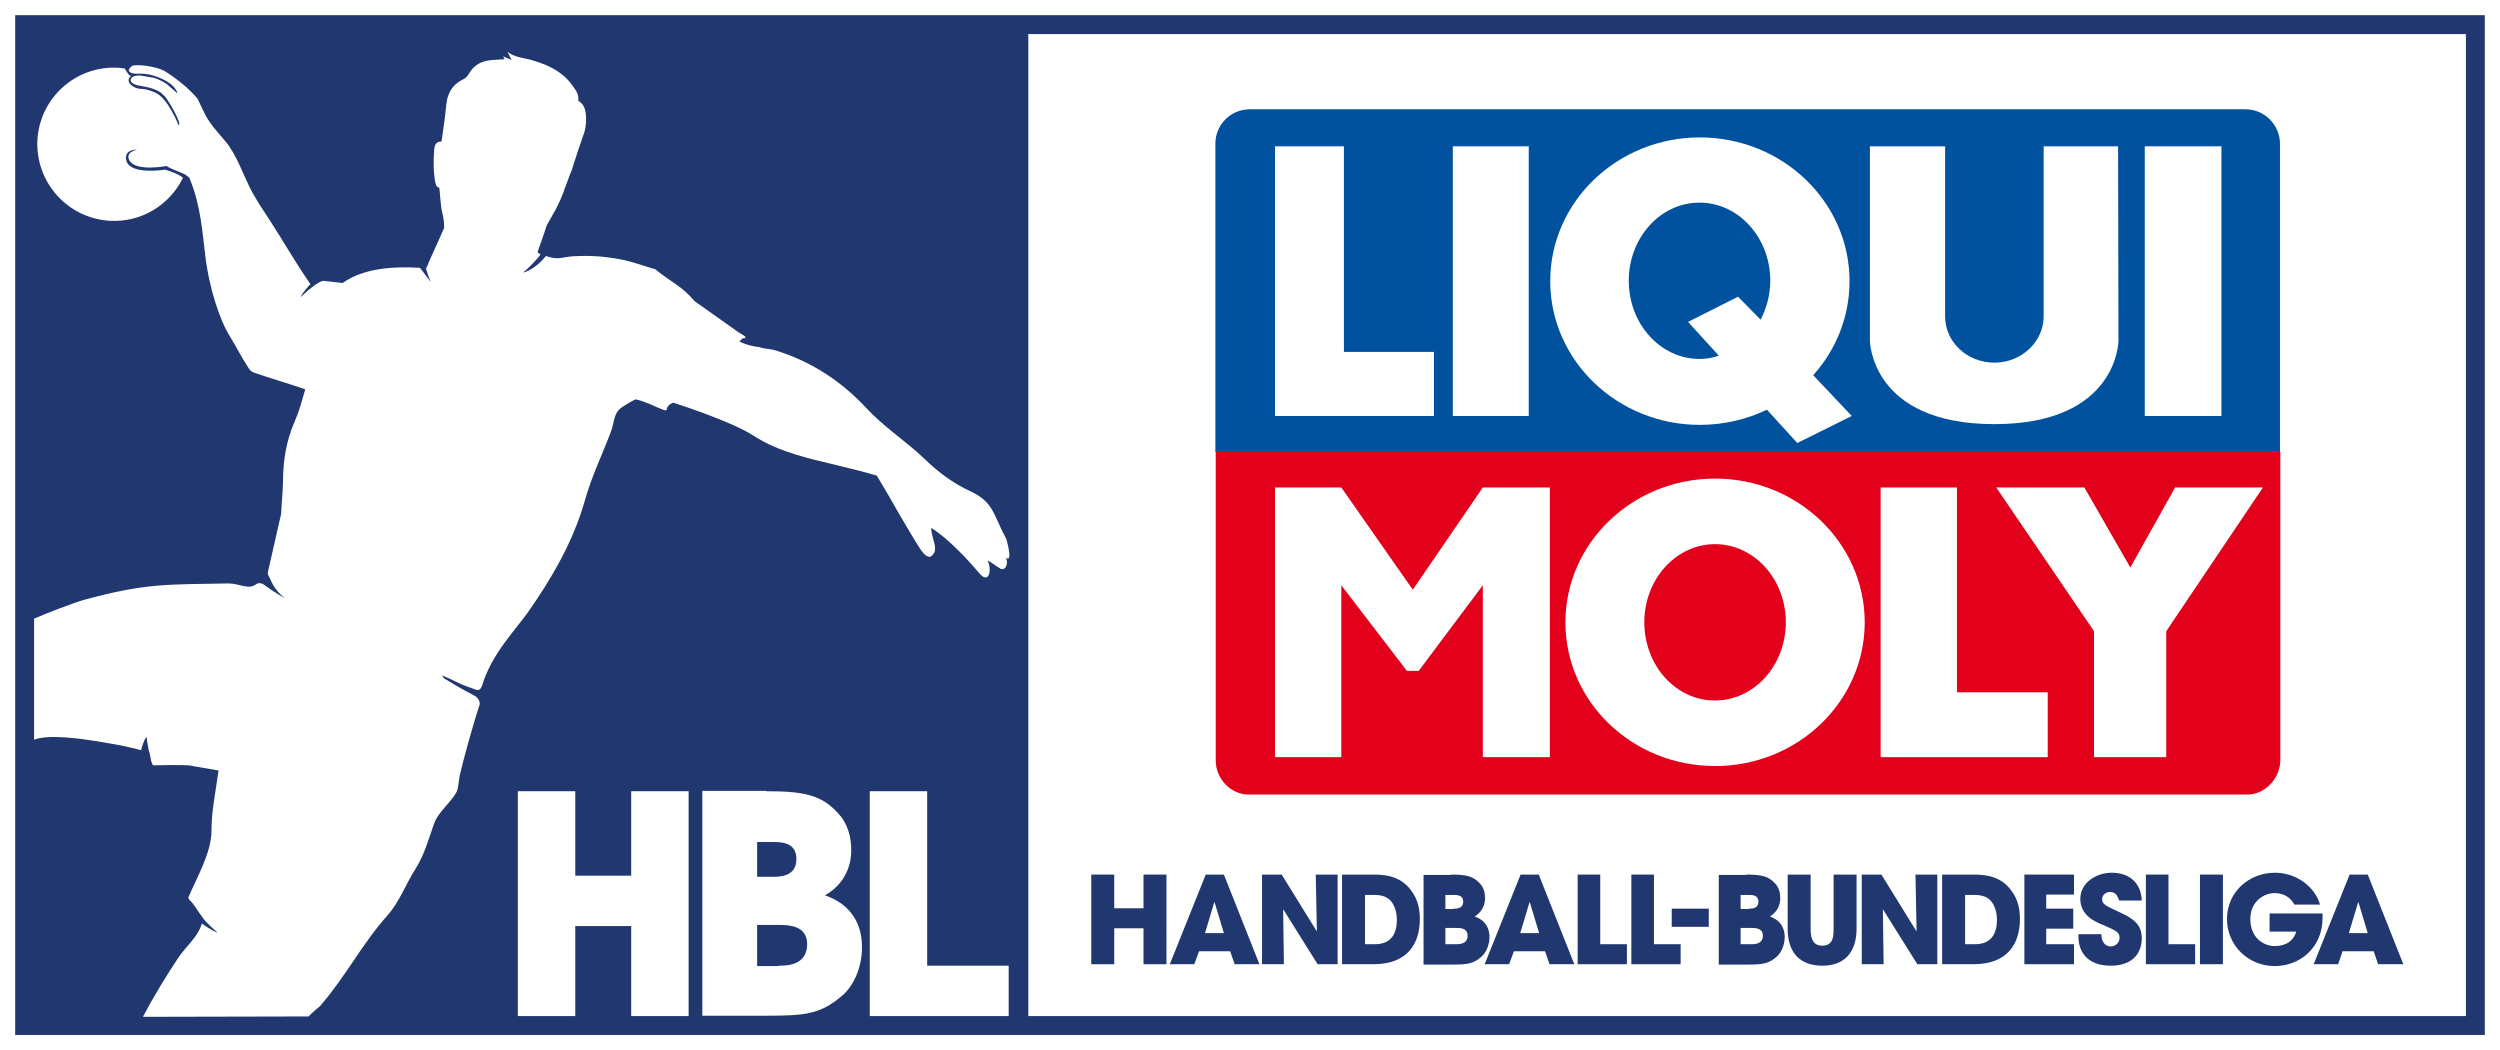 <?xml version="1.0" encoding="utf-8"?>
<!-- Generator: Adobe Illustrator 23.0.4, SVG Export Plug-In . SVG Version: 6.00 Build 0)  -->
<svg version="1.1" id="Ebene_1" xmlns="http://www.w3.org/2000/svg" xmlns:xlink="http://www.w3.org/1999/xlink" x="0px" y="0px"
	 viewBox="0 0 674.9 283.5" style="enable-background:new 0 0 674.9 283.5;" xml:space="preserve">
<style type="text/css">
	.st0{fill:#FFFFFF;}
	.st1{fill:#20376F;}
	.st2{fill-rule:evenodd;clip-rule:evenodd;fill:#FFFFFF;}
	.st3{fill-rule:evenodd;clip-rule:evenodd;fill:#E2001A;}
	.st4{fill-rule:evenodd;clip-rule:evenodd;fill:#00519E;}
</style>
<g>
	<rect class="st0" width="674.9" height="283.5"/>
	<path class="st1" d="M4.1,4.1v275.3h666.7V4.1H4.1z M665.8,274.3H277.6V9.2h388.1V274.3z"/>
	<g>
		<path class="st0" d="M37.6,202.2C37.4,202.2,37.8,202.3,37.6,202.2L37.6,202.2z"/>
		<path class="st0" d="M271.5,150.4c0.5,1.1,0.4,1.9,0.1,2.5c-0.3,0.7-1.1,1-1.7,0.5c-1.2-0.7-2.4-1.7-3.3-2.1
			c1.2,2.3,0.5,6.3-1.9,3.8c-1.9-2.2-3.9-4.5-6.2-6.7c-2.2-2.2-4.6-4.3-7.1-5.9c0,3.1,2.4,6-0.1,7.7c0,0-0.1,0.1-0.1,0.1
			c-0.8,0.2-1.8-0.7-2.5-1.7c-1.5-2.2-3.5-5.7-5.7-9.4c-2.1-3.7-4.4-7.7-6.3-10.8c-3-0.9-6.6-1.8-10.3-2.7c-7.9-1.9-16.1-3.6-23-8.1
			c-6.4-4.1-21.7-8.9-21.7-8.9c-2.9,1.3-0.6,2.7-3,1.8c-2.3-0.9-4.1-2-7.1-2.7c-1.3,0.6-2.4,1.3-3.5,2c-2.6,1.7-2.1,3.9-3.2,6.8
			c-2.7,7.1-5,11.5-7.1,18.8c-3.1,10.9-9,21-15.5,30.2c-2.9,4.1-9.6,11-12.1,19.3c-0.4,1.2-0.9,1.7-2,1.2c-1.4-0.6-2.7-0.8-5.4-2.2
			c-0.5-0.3-3.5-1.6-3.5-1.6c0.2,0.1,0.3,0.7,0.7,0.9c1.3,0.8,5.1,3.1,7.9,4.5c1.1,0.5,1.9,1.7,1.5,2.8c-1.6,4.7-4.5,15.3-5.3,18.9
			c-0.3,1.3-0.3,3.4-0.9,4.5c-1.6,2.9-4.9,5.3-6,8.4c-1.5,4.2-2.6,8.4-5,12.2c-2.5,3.9-4.4,9-7.5,12.5c-7.2,8.1-11.2,16.4-18.3,24.6
			c-0.1,0.1-2.2,1.8-3.1,2.8l-44.7,0.1c0.1-0.1,0.1-0.3,0.2-0.4c2.8-5.3,6-10.5,9.3-15.5c2.1-3.2,5.2-5.4,6.4-9.3
			c2.7,2,4.6,2.7,4.1,2.3c-0.3-0.2-2.7-2.3-3.6-3.5c-0.9-1.2-1.7-2.4-1.7-2.4c-0.1-0.1-0.1-0.1-0.1-0.1c0-0.1-0.2-0.4-1.1-1.6
			l-0.3-0.4l-0.5-0.5l-0.5-0.7c2.1-5.1,6.3-12.1,6.3-18.2c0-5.5,1.2-10.9,1.9-16.2l-5.8-1c-0.3,0-1.2-0.2-1.5-0.3
			c-1.2-0.3-10.3-0.1-10.3-0.1c-0.4-0.1-0.7-1.6-0.8-2.3c-0.2-1.1-0.3-1.5-0.4-1.5c-0.2-1.1-0.6-3.1-0.6-3.7c0-0.6-1,1.2-1.5,3.4
			c-0.3,0-0.4-0.1-0.5-0.1c0,0,0,0,0,0c-0.1,0-0.4-0.1-1.1-0.3c-3.6-0.9-7.3-1.5-11-2.1c-3.1-0.5-12.5-1.9-16.3-0.3l0-32.7
			c3.5-1.5,10.7-4.3,13.6-5.1c16.6-4.5,22.2-4.1,38.9-4.4c3,0,5.5,1.9,7.6,0.1c0.6-0.3,1.3-0.2,1.9,0.2c2.5,1.9,5.4,3.5,5.7,3.7
			c-3.1-2.5-3.5-4.4-4.5-6.3c-0.1-0.2-0.1-0.4-0.1-0.7l3.6-15.8c0.1-2.6,0.4-5.5,0.5-8.4c0-5.7,0.8-11.1,3.1-16.4
			c1.4-3.2,1.9-5.4,2.9-8.8c-5.2-1.8-9.5-3-13.8-4.5c-0.6-0.2-1.1-0.6-1.4-1.1c-1.9-2.8-3.4-5.9-4.9-8.3c-3.4-5.3-5.8-14.3-6.7-20.7
			c-1-7.7-1.3-14.8-4.4-22.3c0-0.3-0.7-0.7-1.4-1.2h0c0,0,0,0,0,0c-0.2-0.1-4.6-1.8-4.8-2.2c0,0-8.2,1.6-10-1.4c0,0-1.6-2.1,2-3
			c0,0-3-0.2-3,2.2c0,2.4,2.7,4.2,10.6,3.2c0,0,3.7,1.1,4.8,2.2c-3.6,7.3-11.2,12.1-19.8,11.6C18.2,58.9,9.5,49.2,10.1,37.7
			C10.8,26.3,20.6,17.6,32,18.3c0.5,0,1,0.1,1.6,0.2c0,0,0.1,0,0.1,0c0.1,0.1,0.1,0.2,0.2,0.4c1,1.7,1.4,1.6,1.5,1.6
			c-0.3,0.2-0.9,0.8-0.6,1.6c0.2,0.8,1.7,1.9,3.5,1.9c1.8,0.1,3.6,1,3.6,1c3.5,1.5,6.3,8.8,6.3,8.8c1.1-0.2-2.6-6.5-3.7-7.8
			c0,0-1.2-1.1-1.2-1.1c-1.9-1.1-3.5-1.4-5.3-1.7c-0.9-0.1-3.3-0.7-2.6-2c0.5-1,2.6-0.8,2.6-0.8l3.5,0.6c0.1,0,0.2,0.1,0.3,0.1
			c0.7,0.2,1.8,0.7,3.1,1.5l3,2.6c0,0-0.3-2.7-5.9-4.6c-2.6-0.9-4.3-0.7-5.1-0.7c-0.9,0-1.9-0.2-2.1-0.8c-0.1-0.4,0.3-0.8,0.7-1.2
			l0.2-0.1c0.7-0.5,6.4-0.1,9.1,1.6c4.7,3,7.4,5.9,8.5,7.2c0.5,1,1,2.1,1.6,3.3c1.3,3.1,3.8,5.7,6,8.3c3.2,3.9,4.8,9.3,7.3,13.9
			c1.3,2.3,2.9,4.8,4.4,7c3.9,6,6.9,11.4,11.2,17.6c0,0-2.3,2.4-2.6,3.5c0,0,3.8-3.8,6-4.4l5.3,0.6c5.8-4.1,13.8-4.5,20.9-4.1
			c1.3,1.7,2.8,3.8,3,3.9c-0.5-0.7-1.3-3.3-1.5-4.1c0,0,0,0.5,0.1,0.5c1.3-3.2,3.7-8.2,4.9-11.1c0-1.2-0.1-2.4-0.4-3.6
			c-0.6-2.3-0.6-4.7-0.9-7.2c-0.9-0.2-1-1.1-1.2-2c-0.4-2.7-0.4-5.4-0.2-8.2c0.1-1.2,0.4-2.3,2-2.3c0.3-2.2,0.6-4.3,0.9-6.4
			c0.2-1.6,0.3-3.3,0.6-4.9c0.5-2.4,1.9-4.3,4.2-5.4c0.7-0.3,1.3-0.9,1.7-1.6c1.4-2.5,3.6-3.5,6.3-3.7c1.1-0.1,2.1-0.1,3.3-0.2
			c-0.1-0.3-0.2-0.5-0.4-0.8c0.7,0.3,1.4,0.6,2.3,1l-1.1-2.2c1.8,1.4,4,1.6,6.1,2.1c2.5,0.7,5,1.6,7.2,3c1.9,1.2,3.4,2.7,4.6,4.5
			c0.8,1.1,1.4,2.2,1.2,3.6c1.6,0.9,2,2.5,2.1,4.2c0.1,1.8-0.1,3.6-0.8,5.3c-1.1,3.1-2.1,6.2-3.1,9.4c-0.8,1.7,0,0-1.1,2.8
			c-1.1,2.8-1.1,3.5-2.9,7.1c-0.3,0.6-0.2,0.5-1,1.8c-0.5,1-1.1,2-1.7,3c-0.2,0.7-0.7,2.2-1.2,3.6c-0.5,1.5-1,2.9-1.3,3.7l0.8,0.6
			c-0.6,1-3.7,4.2-4.5,4.7c-0.9,0.5,2.7-0.2,6-4.3c3.1,1.2,4.5,0.3,7.1,0.1c5-0.3,9,0,13.9,1c2.4,0.5,5.1,1.5,7.5,2.2l1,0.3
			c4,3.3,7.3,4.6,10.6,8.6l12,8.5c1.2,0.7,1.2,0.7,1.7,1.1l0,0.4c-1,0-0.7,0.1-1.6,0.9c0,0,2.3,1.2,5.3,1.5c2.3,0.7,2.8,0.3,5.4,1.2
			c9.1,3,16.9,8.1,23.5,15.2c4.8,5.2,10.9,9.1,15.8,13.8c3.6,3.5,7.7,6.6,12.3,8.7c6.5,3,6.2,6.4,9.8,13
			C273.5,152.2,271.7,150.8,271.5,150.4z"/>
	</g>
	<g>
		<g>
			<path class="st1" d="M300.8,236.1v9.1h7.9v-9.1h6.2v24.2h-6.2v-9.7h-7.9v9.7h-6.2v-24.2H300.8z"/>
			<path class="st1" d="M322.4,260.3h-6.6l9.7-24.2h4.9l9.6,24.2h-6.7l-1.2-3.5h-8.4L322.4,260.3z M330.4,251.9l-2.5-8.3h-0.1
				l-2.5,8.3H330.4z"/>
			<path class="st1" d="M346,236.1l9.4,15.2l0.1-0.1l-0.3-15.1h5.9v24.2h-5.4l-9.2-14.7l-0.1,0l0.2,14.7h-5.9v-24.2H346z"/>
			<path class="st1" d="M370.4,236.1c2.7,0,7.6,0,10.7,4.5c1.7,2.3,2.2,4.9,2.2,7.5c0,6.6-3.3,12.2-12.5,12.2h-8.5v-24.2H370.4z
				 M371.2,254.9c4.6,0,5.9-3.2,5.9-6.6c0-1.4-0.3-3.1-1.2-4.5c-0.7-1.1-2-2.2-4.7-2.2h-2.7v13.3H371.2z"/>
			<path class="st1" d="M391.7,236.1c4.1,0,6,0.4,7.8,2.4c1.1,1.1,1.4,2.6,1.4,4c0,1.9-0.9,3.8-2.8,4.9c3.9,1.4,4,4.6,4,5.6
				c0,1.9-0.8,4.1-2.2,5.3c-2.2,1.9-3.8,2.1-7.9,2.1h-7.7v-24.2H391.7z M392.4,245.3c0.9,0,2.6,0,2.6-1.9c0-1.8-1.7-1.8-2.6-1.8
				h-2.2v3.8H392.4z M393.1,254.9c0.8,0,3.1,0,3.1-2.3c0-2.1-2.1-2.1-3.1-2.1h-2.9v4.4H393.1z"/>
			<path class="st1" d="M407.4,260.3h-6.6l9.7-24.2h4.9l9.6,24.2h-6.7l-1.2-3.5h-8.4L407.4,260.3z M415.5,251.9l-2.5-8.3h-0.1
				l-2.5,8.3H415.5z"/>
			<path class="st1" d="M432,236.1v18.8h7.2v5.4h-13.3v-24.2H432z"/>
			<path class="st1" d="M446.5,236.1v18.8h7.2v5.4h-13.3v-24.2H446.5z"/>
			<path class="st1" d="M471.4,236.1c4.1,0,6,0.4,7.8,2.4c1.1,1.1,1.4,2.6,1.4,4c0,1.9-0.9,3.8-2.8,4.9c3.9,1.4,4,4.6,4,5.6
				c0,1.9-0.8,4.1-2.2,5.3c-2.2,1.9-3.8,2.1-7.9,2.1H464v-24.2H471.4z M472.1,245.3c0.9,0,2.6,0,2.6-1.9c0-1.8-1.7-1.8-2.6-1.8h-2.2
				v3.8H472.1z M472.8,254.9c0.8,0,3.1,0,3.1-2.3c0-2.1-2.1-2.1-3.1-2.1h-2.9v4.4H472.8z"/>
			<path class="st1" d="M488.8,250.7c0,1.6,0.1,4.6,3.1,4.6c3.1,0,3.1-2.7,3.1-4.6v-14.6h6.2v14.6c0,6.4-3.3,10-9.2,10
				c-6.2,0-9.4-3.6-9.4-10v-14.6h6.2V250.7z"/>
			<path class="st1" d="M507.9,236.1l9.4,15.2l0.1-0.1l-0.3-15.1h5.9v24.2h-5.4l-9.2-14.7l-0.1,0l0.2,14.7h-5.9v-24.2H507.9z"/>
			<path class="st1" d="M532.4,236.1c2.7,0,7.6,0,10.7,4.5c1.7,2.3,2.2,4.9,2.2,7.5c0,6.6-3.3,12.2-12.5,12.2h-8.5v-24.2H532.4z
				 M533.2,254.9c4.6,0,5.9-3.2,5.9-6.6c0-1.4-0.3-3.1-1.2-4.5c-0.7-1.1-2-2.2-4.7-2.2h-2.7v13.3H533.2z"/>
			<path class="st1" d="M559.9,236.1v5.4h-7.5v3.8h7.3v5.4h-7.3v4.2h7.5v5.4h-13.4v-24.2H559.9z"/>
			<path class="st1" d="M569.6,240.8c-1.1,0-2.1,0.8-2.1,1.9c0,1.4,0.7,1.7,5,3.7c4.5,2,5.7,4.1,5.7,6.9c0,3.5-2,7.4-8.4,7.4
				c-7,0-8.7-4.6-8.7-7.7v-0.8h6.2c0,2.8,1.7,3.3,2.5,3.3c1.5,0,2.4-1.2,2.4-2.3c0-1.6-1-2-4.7-3.6c-1.7-0.7-5.9-2.4-5.9-6.9
				s4.4-7.1,8.5-7.1c4.7,0,7.9,2.7,8.1,7.5h-6.1C571.7,242.3,571.5,240.8,569.6,240.8z"/>
			<path class="st1" d="M585.4,236.1v18.8h7.2v5.4h-13.3v-24.2H585.4z"/>
			<path class="st1" d="M600.1,236.1v24.2h-6.2v-24.2H600.1z"/>
			<path class="st1" d="M627,247.8c0,8.1-6.2,13-12.9,13c-7.3,0-12.9-5.7-12.9-12.7c0-7.2,5.8-12.5,13-12.5c5.8,0,10.8,3.9,12.1,8.6
				h-6.9c-0.9-1.7-2.7-3.1-5.3-3.1c-3,0-6.6,2.3-6.6,7c0,5.1,3.6,7.3,6.6,7.3c3.1,0,5.1-1.5,5.8-3.9h-7.2v-4.9H627
				C627,246.9,627,247.3,627,247.8z"/>
			<path class="st1" d="M631.2,260.3h-6.6l9.7-24.2h4.9l9.6,24.2H642l-1.2-3.5h-8.4L631.2,260.3z M639.2,251.9l-2.5-8.3h-0.1
				l-2.5,8.3H639.2z"/>
		</g>
		<path class="st1" d="M451.3,250.2v-4.9h10v4.9H451.3z"/>
	</g>
	<g>
		<path class="st0" d="M155.3,213.6v22.8h15.1v-22.8h15.5v60.7h-15.5V250h-15.1v24.3h-15.5v-60.7H155.3z"/>
		<path class="st0" d="M206.8,213.6c10.2,0,15,1,19.4,5.9c2.7,2.8,3.6,6.5,3.6,10c0,4.7-2.1,9.4-7.1,12.2c9.8,3.4,10,11.6,10,14.1
			c0,4.8-1.9,10.2-5.6,13.2c-5.6,4.7-9.6,5.2-19.8,5.2h-17.7v-60.7H206.8z M208.4,236.7c2.1,0,6.6,0,6.6-4.8c0-4.6-4.2-4.6-6.6-4.6
			h-4v9.4H208.4z M210.2,260.7c2,0,7.7,0,7.7-5.8c0-5.2-5.2-5.2-7.7-5.2h-5.8v11.1H210.2z"/>
		<path class="st0" d="M250.3,213.6v47.1h22v13.6h-37.5v-60.7H250.3z"/>
	</g>
	<path class="st2" d="M337,26.1h269.5c7.1,0,12.8,5.7,12.8,12.8v166.8c0,7.1-5.7,12.8-12.8,12.8H337c-7.1,0-12.8-5.7-12.8-12.8V38.9
		C324.2,31.8,329.9,26.1,337,26.1L337,26.1z"/>
	<path class="st3" d="M328.2,121.9v83.4c0,4.9,4,9.2,8.9,9.2l269.6,0c4.9,0,8.9-4.5,8.9-9.4l0-83.2L328.2,121.9L328.2,121.9z"/>
	<polygon class="st2" points="507.7,131.6 528.3,131.6 528.3,186.9 552.8,186.9 552.8,204.4 507.7,204.4 507.7,131.6 	"/>
	<polygon class="st2" points="538.9,131.6 562.7,131.6 575.1,153.2 587.2,131.6 610.9,131.6 584.8,170.4 584.8,204.4 565.3,204.4 
		565.3,170.4 538.9,131.6 	"/>
	<polygon class="st2" points="344.2,131.6 362.1,131.6 381.4,159.2 400.3,131.6 418.4,131.6 418.4,204.4 400.3,204.4 400.3,158 
		383,181.1 379.8,181.1 362.1,158 362.1,204.4 344.2,204.4 344.2,131.6 	"/>
	<path class="st2" d="M422.6,168c0-21.4,18.1-38.8,40.4-38.8s40.4,17.4,40.4,38.8c0,21.4-18.1,38.8-40.4,38.8S422.6,189.5,422.6,168
		L422.6,168z"/>
	<path class="st3" d="M443.9,168c0-11.7,8.6-21.1,19.1-21.1c10.6,0,19.1,9.5,19.1,21.1c0,11.7-8.6,21.1-19.1,21.1
		C452.5,189.2,443.9,179.7,443.9,168L443.9,168z"/>
	<path class="st4" d="M337.4,29.5c-5.1,0-9.3,4.1-9.3,9.3v83.2l287.4,0l0-83.2c0-5.1-4.2-9.3-9.3-9.3L337.4,29.5L337.4,29.5z"/>
	<polygon class="st2" points="392.2,39.5 412.7,39.5 412.7,112.3 392.2,112.3 392.2,39.5 	"/>
	<polygon class="st2" points="579,39.5 599.7,39.5 599.7,112.3 579,112.3 579,39.5 	"/>
	<polygon class="st2" points="344.2,39.5 362.8,39.5 362.8,95 387.1,95 387.1,112.3 344.2,112.3 344.2,39.5 	"/>
	<path class="st2" d="M504.8,39.5h20.3v45.9c0,6.9,5.9,12.5,13.3,12.5c7.3,0,13.3-5.6,13.3-12.5V39.5h20.1l0.1,52.5
		c0,0-0.1,22.5-33.5,22.5c-33.4,0-33.6-22.5-33.6-22.5V39.5L504.8,39.5z"/>
	<path class="st2" d="M485.2,119.6l-8.2-9c-5.4,2.6-11.6,4.1-18.1,4.1c-22.3,0-40.4-17.4-40.4-38.8c0-21.4,18.1-38.8,40.4-38.8
		c22.3,0,40.4,17.4,40.4,38.8c0,9.7-3.7,18.6-9.8,25.4l10.4,11L485.2,119.6L485.2,119.6z"/>
	<path class="st4" d="M469.2,80.1l6.1,6.2c1.6-3.1,2.6-6.7,2.6-10.5c0-11.7-8.6-21.1-19.1-21.1c-10.6,0-19.1,9.5-19.1,21.1
		c0,11.7,8.6,21.1,19.1,21.1c1.8,0,3.6-0.3,5.2-0.9l-8.3-9.1L469.2,80.1L469.2,80.1z"/>
</g>
</svg>
